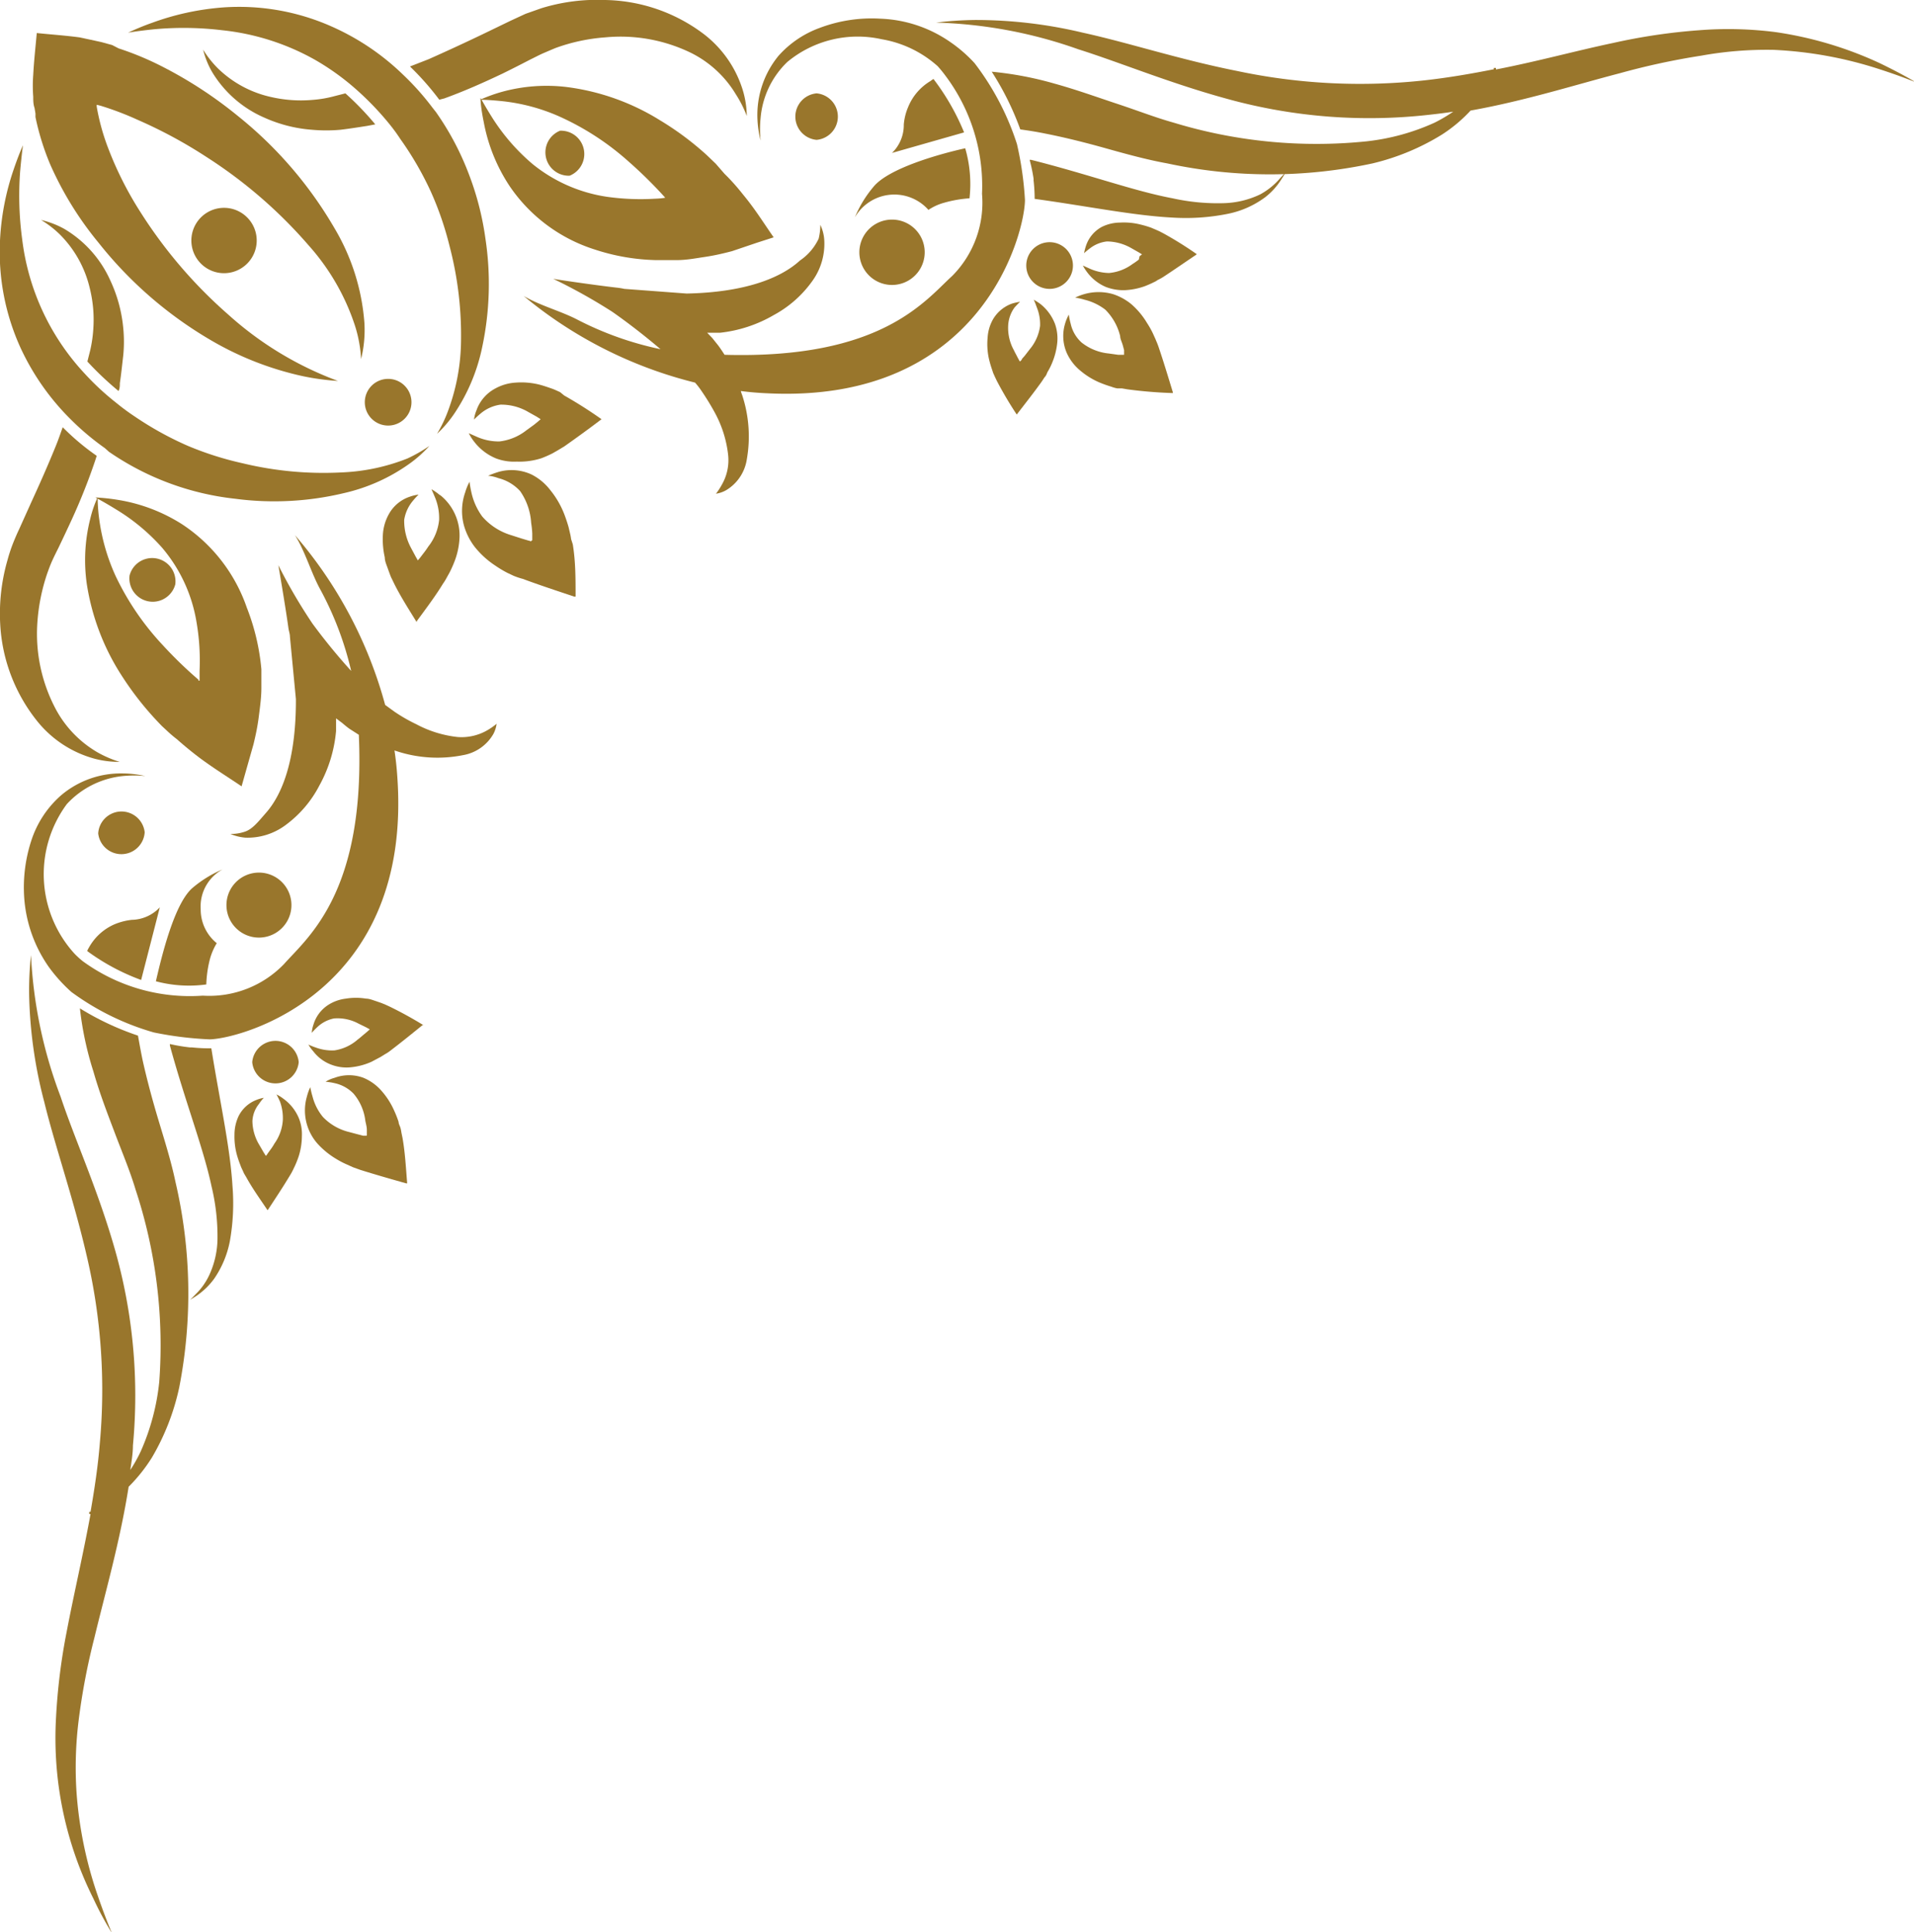 <svg xmlns="http://www.w3.org/2000/svg" viewBox="0 0 102.52 103.46"><defs><style>.cls-1{fill:#99762c;}</style></defs><title>Elemen 11</title><g id="Layer_2" data-name="Layer 2"><g id="Layer_1-2" data-name="Layer 1"><path class="cls-1" d="M17.91,12.21a21.58,21.58,0,0,0-5.17-6,22.66,22.66,0,0,0-4-2.62,16.05,16.05,0,0,0-2.39-1L6,2.41l-.59-.16C5,2.16,4.63,2.08,4.25,2c-.76-.1-1.49-.15-2.28-.23v0c-.07.78-.15,1.48-.19,2.24a7.69,7.69,0,0,0,0,1.17c0,.2,0,.4.07.6l.05.3,0,.19a13.65,13.65,0,0,0,.8,2.56A18,18,0,0,0,5.28,13a21.51,21.51,0,0,0,6,5.21,16.82,16.82,0,0,0,4.92,1.93,13,13,0,0,0,1.9.26,18.15,18.15,0,0,1-5.87-3.55,25.17,25.17,0,0,1-4.7-5.48A18.61,18.61,0,0,1,5.71,7.71a11.8,11.8,0,0,1-.53-2l0-.1h0l.2.05a16.26,16.26,0,0,1,2,.76,25.16,25.16,0,0,1,3.7,2,25.19,25.19,0,0,1,5.46,4.73A12.09,12.09,0,0,1,19,17.4a7.05,7.05,0,0,1,.34,1.83,6.46,6.46,0,0,0,.18-1.92A11.59,11.59,0,0,0,17.91,12.21Z"/><path class="cls-1" d="M20.79,20.29a1.25,1.25,0,0,0,0,2.5A1.25,1.25,0,0,0,20.79,20.29Z"/><path class="cls-1" d="M12,14.63a1.75,1.75,0,0,0,0-3.5A1.75,1.75,0,0,0,12,14.63Z"/><path class="cls-1" d="M30.59,28.87a2.5,2.5,0,0,0-.05-.28l-.09-.38c-.07-.24-.15-.48-.24-.71a4.8,4.8,0,0,0-.74-1.26,2.93,2.93,0,0,0-1-.83,2.55,2.55,0,0,0-1.76-.14,5,5,0,0,0-.57.21s.22,0,.57.13a2.35,2.35,0,0,1,1.15.69A3.32,3.32,0,0,1,28.45,28a5,5,0,0,1,.06.57l0,.31c0,.07,0,.05,0,.06h0a.05.05,0,0,1-.05,0s0,0,0,.05l-.22-.06-.3-.09-.56-.18a3.31,3.31,0,0,1-1.55-1,3.42,3.42,0,0,1-.58-1.29,5.71,5.71,0,0,1-.1-.57,2.79,2.79,0,0,0-.23.56,3,3,0,0,0-.08,1.74,3.39,3.39,0,0,0,.59,1.19,4.71,4.71,0,0,0,1.1,1,5.88,5.88,0,0,0,.65.39l.34.16A3.87,3.87,0,0,0,28,31c.86.32,1.8.63,2.76.95l.07,0c0-1,0-1.88-.15-2.8Z"/><path class="cls-1" d="M30,21l-.22-.1a2.85,2.85,0,0,0-.31-.12c-.2-.07-.41-.14-.61-.19a4,4,0,0,0-1.24-.1,2.57,2.57,0,0,0-1.1.32,2.11,2.11,0,0,0-1,1.17,1.8,1.8,0,0,0-.13.49s.12-.13.36-.33a2.08,2.08,0,0,1,1.06-.47,2.86,2.86,0,0,1,1.5.4l.43.24.22.14,0,0h0a0,0,0,0,1,0,0s0,0,0,0l-.15.13-.21.17-.4.29a2.85,2.85,0,0,1-1.45.6,2.89,2.89,0,0,1-1.19-.24l-.45-.2a2.52,2.52,0,0,0,.27.43,2.84,2.84,0,0,0,1.19.92,2.76,2.76,0,0,0,1.11.17A3.85,3.85,0,0,0,29,24.54a6.21,6.21,0,0,0,.59-.26l.28-.16.35-.21c.64-.45,1.33-.95,2-1.46l0,0a23.43,23.43,0,0,0-2-1.27Z"/><path class="cls-1" d="M23.53,26.49a2.64,2.64,0,0,0-.42-.29s.08.17.2.46a2.88,2.88,0,0,1,.21,1.19,2.74,2.74,0,0,1-.58,1.42,4.73,4.73,0,0,1-.28.39l-.16.21-.12.14s0,0,0,0a0,0,0,0,1,0,0h0s0,0,0,0l-.13-.23-.23-.43a3.05,3.05,0,0,1-.37-1.51,2.08,2.08,0,0,1,.45-1,3.9,3.9,0,0,1,.32-.35,2,2,0,0,0-.47.11,2,2,0,0,0-1.12.93,2.54,2.54,0,0,0-.32,1.08,4.39,4.39,0,0,0,.1,1.24c0,.21.1.41.17.62l.11.3a1.78,1.78,0,0,0,.1.23l.13.27c.35.7.77,1.35,1.2,2.05l0-.05c.49-.67,1-1.34,1.4-2a2.92,2.92,0,0,0,.21-.34l.15-.27a6,6,0,0,0,.26-.58,4,4,0,0,0,.27-1.22,2.77,2.77,0,0,0-1-2.32Z"/><path class="cls-1" d="M38.34,8.77l-.27-.26-.22-.21a15.88,15.88,0,0,0-2.5-1.86,12.42,12.42,0,0,0-5-1.78,9,9,0,0,0-3.47.26,8.44,8.44,0,0,0-1.16.42s.44,0,1.2.08a10.19,10.19,0,0,1,3,.8,14.42,14.42,0,0,1,3.76,2.44,23.81,23.81,0,0,1,1.9,1.87l.05.06h0v0a0,0,0,0,1,0,0h0v0s0,0,0,0a3.69,3.69,0,0,1-.52.05,12.91,12.91,0,0,1-2.59-.1,8.23,8.23,0,0,1-4-1.76,10.88,10.88,0,0,1-2.13-2.44c-.43-.68-.64-1.09-.65-1.09s0,.46.17,1.28A9.22,9.22,0,0,0,27.32,10a8.67,8.67,0,0,0,4.53,3.36,11.26,11.26,0,0,0,3.31.57c.32,0,.49,0,1.05,0s1-.09,1.54-.17,1-.19,1.46-.31L40.54,13l.9-.29c-.55-.79-1-1.52-1.63-2.28-.3-.38-.62-.75-1-1.12Z"/><path class="cls-1" d="M30.51,9.41A1.25,1.25,0,0,0,30,7,1.25,1.25,0,0,0,30.51,9.41Z"/><path class="cls-1" d="M43.74,5a1.25,1.25,0,0,0,0,2.49A1.25,1.25,0,0,0,43.74,5Z"/><path class="cls-1" d="M47.78,15.26a1.75,1.75,0,0,0,0-3.5A1.75,1.75,0,0,0,47.78,15.26Z"/><path class="cls-1" d="M54.9,10.71a17.78,17.78,0,0,0-.43-3A14.32,14.32,0,0,0,52.2,3.38a7.57,7.57,0,0,0-1.33-1.15A7,7,0,0,0,47.15,1a7.88,7.88,0,0,0-3.26.5A5.44,5.44,0,0,0,41.69,3a5,5,0,0,0-1.12,3.35,5.67,5.67,0,0,0,.17,1.18,5.85,5.85,0,0,1,0-1.21,4.71,4.71,0,0,1,1.43-3A5.9,5.9,0,0,1,47.22,2.1a6,6,0,0,1,3,1.44A6.14,6.14,0,0,1,50.6,4a9.82,9.82,0,0,1,2,6.38A5.56,5.56,0,0,1,51,14.78C49.55,16.1,47.22,19.24,38.81,19c-.11-.17-.22-.34-.34-.5l-.32-.4-.27-.28.68,0a7.26,7.26,0,0,0,2.89-.95,6.07,6.07,0,0,0,2.06-1.82,3.4,3.4,0,0,0,.64-2.2,2.22,2.22,0,0,0-.21-.81,3.21,3.21,0,0,1-.09.74,2.91,2.91,0,0,1-1,1.17c-1.09,1-3.08,1.71-6.07,1.77l-3.34-.25A3.65,3.65,0,0,0,33,15.4c-1.29-.15-3.38-.46-3.37-.47A30,30,0,0,1,32.8,16.7c.73.51,1.64,1.2,2.58,2a17.51,17.51,0,0,1-4.45-1.58c-.88-.46-2-.75-2.88-1.27a23,23,0,0,0,9.18,4.64,4.17,4.17,0,0,1,.36.47,12.89,12.89,0,0,1,.71,1.16A6.12,6.12,0,0,1,39,24.35a2.62,2.62,0,0,1-.31,1.56,3.87,3.87,0,0,1-.34.53,1.6,1.6,0,0,0,.53-.18A2.33,2.33,0,0,0,40,24.61a7.07,7.07,0,0,0-.25-3.46,1.72,1.72,0,0,1-.07-.21q.69.09,1.38.12C52.6,21.65,54.89,12.48,54.9,10.71Z"/><path class="cls-1" d="M65.9,5.34a28.55,28.55,0,0,0,10.62.81c.45-.05.88-.1,1.32-.17a8.41,8.41,0,0,1-1,.59,11.94,11.94,0,0,1-3.65,1,26.27,26.27,0,0,1-10.32-1c-1-.28-1.91-.64-3-1s-2.19-.76-3.38-1.09a18.49,18.49,0,0,0-3.37-.64,15.32,15.32,0,0,1,1.53,3.09c.44.06.88.13,1.32.22,1.12.22,2.22.5,3.29.8s2.2.61,3.26.8a26.08,26.08,0,0,0,11,0,12.59,12.59,0,0,0,3.71-1.54,7.89,7.89,0,0,0,1.54-1.29c2.91-.52,5.58-1.37,8-2a38.18,38.18,0,0,1,4.36-.94A19.75,19.75,0,0,1,95,2.67a21.42,21.42,0,0,1,5.56,1c1.28.41,2,.72,2,.71s-.64-.4-1.88-1a20.06,20.06,0,0,0-5.57-1.66A19.86,19.86,0,0,0,91,1.62a31.46,31.46,0,0,0-4.59.68c-2,.42-4.1,1-6.28,1.42l0-.08-.12,0,0,.07c-1.21.24-2.43.45-3.68.59a31.7,31.7,0,0,1-10.07-.5C63.18,3.19,60.43,2.28,58,1.75a24.69,24.69,0,0,0-5.75-.68,18.77,18.77,0,0,0-2.11.14,24.78,24.78,0,0,1,7.62,1.43C60.07,3.37,62.74,4.49,65.9,5.34Z"/><path class="cls-1" d="M67.5,10.41a4.8,4.8,0,0,1-1.94.47,11.18,11.18,0,0,1-2.75-.26c-2.08-.39-4.52-1.29-7.58-2.06h-.08a8.87,8.87,0,0,1,.21,1v0a.28.28,0,0,1,0,.09,9,9,0,0,1,.06,1v0c2.77.38,5.26.89,7.35,1a11.38,11.38,0,0,0,3-.2,5,5,0,0,0,2-.89,3.65,3.65,0,0,0,.89-1,2.68,2.68,0,0,0,.22-.38,3.21,3.21,0,0,1-.29.34A3.8,3.8,0,0,1,67.5,10.41Z"/><path class="cls-1" d="M46.79,10a6.19,6.19,0,0,0-1,1.64,2.44,2.44,0,0,1,3.94-.4,2.88,2.88,0,0,1,.83-.38,6.53,6.53,0,0,1,1.37-.24,6.86,6.86,0,0,0-.23-2.68C50.35,8.24,47.61,9,46.79,10Z"/><path class="cls-1" d="M49.84,4.34a2.88,2.88,0,0,0-1.2,1.4,3,3,0,0,0-.23.93,2.08,2.08,0,0,1-.63,1.52l3.86-1.1A12.52,12.52,0,0,0,50,4.23,1.18,1.18,0,0,0,49.84,4.34Z"/><path class="cls-1" d="M60.21,19s0,0-.05,0l-.27,0-.5-.07a2.77,2.77,0,0,1-1.46-.59,1.91,1.91,0,0,1-.58-1,3.56,3.56,0,0,1-.1-.49,2.26,2.26,0,0,0-.2.48,2.28,2.28,0,0,0,.08,1.55,2.62,2.62,0,0,0,.69.93,4.08,4.08,0,0,0,1.09.68,6.5,6.5,0,0,0,.62.22,1.68,1.68,0,0,0,.32.09l.25,0,.29.05a24.12,24.12,0,0,0,2.43.2V21c-.26-.85-.51-1.68-.77-2.44-.08-.23-.11-.27-.15-.38l-.14-.31a4.59,4.59,0,0,0-.32-.57,4.15,4.15,0,0,0-.83-1,3,3,0,0,0-1-.55,2.79,2.79,0,0,0-1.53,0,2.69,2.69,0,0,0-.49.19,3.2,3.2,0,0,1,.5.11,3,3,0,0,1,1.11.53A3,3,0,0,1,60,18c0,.15.09.31.14.49l.07.26,0,.19s0,0,0,0a0,0,0,0,1,0,.05Z"/><path class="cls-1" d="M54.34,16.47c.18-.2.3-.31.3-.31a3.26,3.26,0,0,0-.44.1,1.94,1.94,0,0,0-1,.82,2.26,2.26,0,0,0-.3,1,3.65,3.65,0,0,0,.06,1.09,5.44,5.44,0,0,0,.15.54l.09.27.09.2.11.23a20.5,20.5,0,0,0,1.06,1.79l0,0c.46-.6.92-1.18,1.32-1.74.12-.17.13-.21.2-.29s.09-.17.13-.25a3.33,3.33,0,0,0,.25-.5,3.74,3.74,0,0,0,.27-1.07,2.36,2.36,0,0,0-.12-1,2.51,2.51,0,0,0-.77-1.06,3.15,3.15,0,0,0-.37-.24s.07.14.16.4a2.4,2.4,0,0,1,.18,1,2.44,2.44,0,0,1-.55,1.25l-.27.35-.15.17c0,.06-.13.16-.12.13a0,0,0,0,1,0,0s0,0,0,0h0l0,0-.11-.2c-.07-.14-.14-.26-.2-.39a2.47,2.47,0,0,1-.31-1.31A1.8,1.8,0,0,1,54.34,16.47Z"/><path class="cls-1" d="M64.1,13.61a19.64,19.64,0,0,0-1.76-1.1l-.23-.12-.2-.09-.26-.11a5.52,5.52,0,0,0-.54-.16A3.64,3.64,0,0,0,60,11.92a2.22,2.22,0,0,0-1,.24,1.79,1.79,0,0,0-.83,1c-.09.27-.1.41-.11.41s.11-.11.32-.27a1.82,1.82,0,0,1,.91-.37,2.68,2.68,0,0,1,1.31.36l.37.21.2.12,0,0h0a0,0,0,0,1,0,0s0,0,0,0l-.13.1L61,13.9a3.53,3.53,0,0,1-.34.24,2.48,2.48,0,0,1-1.26.48,2.67,2.67,0,0,1-1-.22l-.4-.18a2.84,2.84,0,0,0,.24.37,2.44,2.44,0,0,0,1,.78,2.63,2.63,0,0,0,1,.17,3.69,3.69,0,0,0,1.07-.21,5.44,5.44,0,0,0,.5-.22A.9.9,0,0,0,62,15a2.82,2.82,0,0,0,.31-.17c.55-.36,1.14-.77,1.75-1.18Z"/><path class="cls-1" d="M56.22,15.47a1.25,1.25,0,0,0,0-2.5A1.25,1.25,0,0,0,56.22,15.47Z"/><path class="cls-1" d="M11.91,1.62a12.86,12.86,0,0,1,4.94,1.57,13.29,13.29,0,0,1,2.23,1.6,15.73,15.73,0,0,1,1.61,1.65c.26.31.51.63.75,1a17.28,17.28,0,0,1,1.64,2.83,17,17,0,0,1,1,2.91,18.83,18.83,0,0,1,.61,5.28A11,11,0,0,1,24,22a7.22,7.22,0,0,1-.59,1.23,6.26,6.26,0,0,0,.91-1.06,10,10,0,0,0,1.51-3.59A16.23,16.23,0,0,0,26,12.77a15.47,15.47,0,0,0-.87-3.4A15,15,0,0,0,23.35,6l-.19-.24A14.17,14.17,0,0,0,21.59,4a13.11,13.11,0,0,0-3.87-2.6,12.2,12.2,0,0,0-5.8-1,14.11,14.11,0,0,0-3.77.82,13.66,13.66,0,0,0-1.29.53s.49-.09,1.37-.18A17.22,17.22,0,0,1,11.91,1.62Z"/><path class="cls-1" d="M23.8,5.27c1.05-.38,2.09-.84,3.12-1.33.51-.25,1-.5,1.5-.76.27-.13.47-.24.68-.33s.44-.19.66-.28A9.84,9.84,0,0,1,32.43,2a8.62,8.62,0,0,1,4.6.84,5.84,5.84,0,0,1,2.39,2.22A6.11,6.11,0,0,1,40,6.21a5,5,0,0,0-.19-1.3,6,6,0,0,0-2.08-3.06A9,9,0,0,0,32.4,0,10.15,10.15,0,0,0,29,.44l-.85.3-.8.37-1.49.72c-1,.48-2,.94-2.9,1.34l-1,.39a14.91,14.91,0,0,1,1.57,1.78Z"/><path class="cls-1" d="M18.5,5l-.59.15a6.2,6.2,0,0,1-1.18.2,7.11,7.11,0,0,1-2.19-.15,5.9,5.9,0,0,1-2.87-1.54,5.47,5.47,0,0,1-.79-1,4.57,4.57,0,0,0,.49,1.21,6.09,6.09,0,0,0,2.79,2.43,7.58,7.58,0,0,0,2.56.65,8.54,8.54,0,0,0,1.51,0c.5-.06.94-.13,1.45-.21l.42-.08A15.56,15.56,0,0,0,18.5,5Z"/><path class="cls-1" d="M8.93,39.12l-.27-.25-.21-.22A16.64,16.64,0,0,1,6.53,36.2a12.55,12.55,0,0,1-1.88-4.92,9,9,0,0,1,.18-3.48,6.18,6.18,0,0,1,.4-1.17,8.88,8.88,0,0,0,.09,1.21,10.67,10.67,0,0,0,.87,3,14.49,14.49,0,0,0,2.53,3.71,22.54,22.54,0,0,0,1.91,1.85l0,.05h.06v0h0s0-.32,0-.52a12.06,12.06,0,0,0-.16-2.59,8.2,8.2,0,0,0-1.84-4,10.68,10.68,0,0,0-2.49-2.07c-.68-.42-1.1-.63-1.09-.63a10.78,10.78,0,0,1,1.27.14,9.06,9.06,0,0,1,3.38,1.3,8.76,8.76,0,0,1,3.46,4.46A11.93,11.93,0,0,1,14,35.84c0,.31,0,.49,0,1s-.07,1-.14,1.55-.17,1-.28,1.46l-.38,1.34-.26.92c-.8-.54-1.55-1-2.32-1.58-.38-.29-.77-.61-1.14-.94A6.51,6.51,0,0,1,8.93,39.12Z"/><path class="cls-1" d="M9.39,31.29a1.25,1.25,0,0,1-2.45-.47A1.25,1.25,0,0,1,9.39,31.29Z"/><path class="cls-1" d="M5.26,44.63a1.25,1.25,0,0,1,2.49-.06A1.25,1.25,0,0,1,5.26,44.63Z"/><path class="cls-1" d="M15.61,48.43a1.74,1.74,0,0,1-3.48.08A1.74,1.74,0,0,1,15.61,48.43Z"/><path class="cls-1" d="M11.24,55.66a18.82,18.82,0,0,1-3-.37,13.91,13.91,0,0,1-4.42-2.17,8.51,8.51,0,0,1-1.18-1.3,7.34,7.34,0,0,1-1.34-3.7,8.07,8.07,0,0,1,.43-3.26,5.46,5.46,0,0,1,1.52-2.25A4.94,4.94,0,0,1,6.6,41.42a5.47,5.47,0,0,1,1.18.14,6.07,6.07,0,0,0-1.2,0,4.73,4.73,0,0,0-3,1.5,6.32,6.32,0,0,0,.4,8,4.58,4.58,0,0,0,.46.42,9.74,9.74,0,0,0,6.42,1.84,5.56,5.56,0,0,0,4.36-1.7c1.29-1.45,4.37-3.86,4-12.27l-.5-.32c-.14-.1-.27-.21-.4-.32L18,38.47c0,.22,0,.45,0,.68a7.35,7.35,0,0,1-.89,2.91,6.12,6.12,0,0,1-1.78,2.1,3.41,3.41,0,0,1-2.18.7,2.63,2.63,0,0,1-.81-.2,2.31,2.31,0,0,0,.74-.11c.42-.12.74-.53,1.15-1,1-1.12,1.63-3.12,1.62-6.11l-.32-3.34c0-.16-.06-.31-.08-.46-.18-1.29-.54-3.37-.54-3.37a28.59,28.59,0,0,0,1.83,3.13,31.67,31.67,0,0,0,2.07,2.53,17.37,17.37,0,0,0-1.68-4.41c-.47-.87-.79-2-1.33-2.86a23.15,23.15,0,0,1,4.83,9.09l.48.35a8.77,8.77,0,0,0,1.18.68,6.08,6.08,0,0,0,2.23.69,2.76,2.76,0,0,0,1.56-.35,3.59,3.59,0,0,0,.52-.36,1.62,1.62,0,0,1-.17.54,2.33,2.33,0,0,1-1.63,1.14,7,7,0,0,1-3.45-.18l-.22-.07c.07.47.12.93.15,1.39C22.11,53.11,13,55.61,11.24,55.66Z"/><path class="cls-1" d="M6.12,66.79a28.57,28.57,0,0,1,1,10.62c0,.44-.08.88-.14,1.31a7.81,7.81,0,0,0,.56-1A12.21,12.21,0,0,0,8.53,74,26.6,26.6,0,0,0,7.26,63.7c-.3-1-.68-1.89-1.1-3S5.34,58.56,5,57.37A17.32,17.32,0,0,1,4.28,54a14.92,14.92,0,0,0,3.11,1.46c.08.44.16.89.25,1.32.25,1.12.55,2.22.87,3.28s.67,2.18.89,3.24a26.27,26.27,0,0,1,.2,11,12.6,12.6,0,0,1-1.46,3.75,8.79,8.79,0,0,1-1.25,1.57c-.46,2.92-1.24,5.62-1.83,8.07a35.65,35.65,0,0,0-.84,4.38A20.39,20.39,0,0,0,4.1,96a21.63,21.63,0,0,0,1.14,5.53c.44,1.28.76,2,.76,2a17.62,17.62,0,0,1-1-1.86A19.19,19.19,0,0,1,3,92a32.56,32.56,0,0,1,.57-4.61c.38-2,.88-4.12,1.28-6.31l-.07,0s0-.08,0-.12l.07,0c.21-1.21.4-2.45.5-3.71a31.41,31.41,0,0,0-.72-10.06c-.71-3.06-1.68-5.8-2.26-8.18a24.4,24.4,0,0,1-.81-5.75,17.54,17.54,0,0,1,.1-2.11,24.64,24.64,0,0,0,1.59,7.59C4,61,5.21,63.64,6.12,66.79Z"/><path class="cls-1" d="M11.21,68.28a4.76,4.76,0,0,0,.44-2,11.45,11.45,0,0,0-.32-2.75c-.44-2.07-1.4-4.5-2.23-7.54l0-.08a9.38,9.38,0,0,0,1.06.18h.11a9,9,0,0,0,1.05.05h0c.44,2.77,1,5.24,1.13,7.34a11.56,11.56,0,0,1-.14,3,5.33,5.33,0,0,1-.84,2,3.82,3.82,0,0,1-.94.91c-.24.16-.38.23-.37.23s.12-.1.32-.31A3.51,3.51,0,0,0,11.21,68.28Z"/><path class="cls-1" d="M10.3,47.56a6.2,6.2,0,0,1,1.62-1,2.26,2.26,0,0,0-1.17,2.13,2.32,2.32,0,0,0,.86,1.82,3.3,3.3,0,0,0-.36.83,6.12,6.12,0,0,0-.2,1.38,6.86,6.86,0,0,1-2.7-.17C8.67,51.16,9.34,48.4,10.3,47.56Z"/><path class="cls-1" d="M4.76,50.75A2.87,2.87,0,0,1,6.13,49.5a3.35,3.35,0,0,1,.93-.24,2.11,2.11,0,0,0,1.5-.67l-1,3.89a11.64,11.64,0,0,1-2.89-1.55A1,1,0,0,1,4.76,50.75Z"/><path class="cls-1" d="M19.65,60.79s0,0,0,0l0-.27c0-.17-.05-.34-.08-.49a2.75,2.75,0,0,0-.63-1.46,2,2,0,0,0-1-.56,3.31,3.31,0,0,0-.5-.08,1.72,1.72,0,0,1,.48-.21,2.22,2.22,0,0,1,1.55,0,2.62,2.62,0,0,1,.95.68,4.09,4.09,0,0,1,.69,1.07,5.53,5.53,0,0,1,.24.61c0,.11.07.21.1.32a1.79,1.79,0,0,1,.05.25l.06.29c.14.79.18,1.59.25,2.43h-.06c-.85-.24-1.69-.48-2.45-.72l-.39-.14-.31-.14a4.56,4.56,0,0,1-.58-.3,4.38,4.38,0,0,1-1-.81,2.68,2.68,0,0,1-.58-2.54,2.68,2.68,0,0,1,.18-.5,4.53,4.53,0,0,0,.12.5,2.8,2.8,0,0,0,.56,1.1,2.88,2.88,0,0,0,1.39.8l.49.13.27.07.19,0a0,0,0,0,0,0,0,0,0,0,0,0,0,0Z"/><path class="cls-1" d="M17,55a4.13,4.13,0,0,0-.3.31,1.61,1.61,0,0,1,.09-.44,1.9,1.9,0,0,1,.8-1.06,2.24,2.24,0,0,1,.93-.33,3.34,3.34,0,0,1,1.09,0c.18,0,.36.08.55.14l.26.09.2.08.24.11a20.8,20.8,0,0,1,1.82,1l-.05,0c-.58.47-1.16.94-1.7,1.35a1.85,1.85,0,0,1-.3.2l-.24.15-.49.26a3.5,3.5,0,0,1-1.06.29,2.26,2.26,0,0,1-1-.1,2.17,2.17,0,0,1-1.06-.75,2,2,0,0,1-.26-.36,3.67,3.67,0,0,0,.4.16,2.49,2.49,0,0,0,1,.15,2.44,2.44,0,0,0,1.24-.58c.11-.08.22-.18.34-.28l.18-.15c.05-.05.15-.13.12-.12a0,0,0,0,0,0,0,0,0,0,0,0,0,0h0l0,0-.2-.11-.39-.19a2.37,2.37,0,0,0-1.32-.28A1.82,1.82,0,0,0,17,55Z"/><path class="cls-1" d="M14.33,64.81c-.4-.6-.8-1.15-1.13-1.75l-.13-.22-.09-.2a2,2,0,0,1-.11-.26,5.52,5.52,0,0,1-.18-.53,3.67,3.67,0,0,1-.13-1.08,2.33,2.33,0,0,1,.22-1,1.78,1.78,0,0,1,.94-.86,2,2,0,0,1,.41-.12,2.49,2.49,0,0,0-.26.33,1.58,1.58,0,0,0-.35.92,2.53,2.53,0,0,0,.38,1.29l.22.38.12.19s0,0,0,0h0a0,0,0,0,0,0,0,0,0,0,0,0,0,0s.07-.07.1-.13l.13-.18a3,3,0,0,0,.23-.35,2.42,2.42,0,0,0,.45-1.27A2.6,2.6,0,0,0,15,59c-.11-.25-.19-.39-.19-.39a2.1,2.1,0,0,1,.37.23,2.44,2.44,0,0,1,.81,1,2.27,2.27,0,0,1,.18,1A3.64,3.64,0,0,1,16,61.92a5.38,5.38,0,0,1-.2.51l-.12.25a3,3,0,0,1-.17.3c-.34.57-.74,1.17-1.14,1.78Z"/><path class="cls-1" d="M16,56.88a1.25,1.25,0,0,1-2.49,0A1.25,1.25,0,0,1,16,56.88Z"/><path class="cls-1" d="M1.19,12.83A12.79,12.79,0,0,0,4.53,20a14,14,0,0,0,1.68,1.56,12,12,0,0,0,1,.74,17.55,17.55,0,0,0,2.86,1.58,17.14,17.14,0,0,0,2.93.93,18.5,18.5,0,0,0,5.29.49,10.7,10.7,0,0,0,3.54-.75A8,8,0,0,0,23,23.88a6.59,6.59,0,0,1-1.05.94,9.73,9.73,0,0,1-3.54,1.59,16,16,0,0,1-5.81.3,14.72,14.72,0,0,1-6.77-2.52L5.62,24A14,14,0,0,1,3.8,22.47a13.18,13.18,0,0,1-2.68-3.8A12.38,12.38,0,0,1,0,12.88a13.75,13.75,0,0,1,.73-3.8c.29-.85.5-1.3.5-1.3s-.07.49-.15,1.38A17.4,17.4,0,0,0,1.19,12.83Z"/><path class="cls-1" d="M5.1,24.66a32.21,32.21,0,0,1-1.25,3.15q-.36.78-.72,1.53c-.13.26-.23.46-.33.68s-.18.44-.26.66A10.32,10.32,0,0,0,2,33.37,8.59,8.59,0,0,0,3,38,5.9,5.9,0,0,0,5.24,40.3a6,6,0,0,0,1.17.5,5.13,5.13,0,0,1-1.31-.16,5.93,5.93,0,0,1-3.09-2,9.06,9.06,0,0,1-2-5.24A10.34,10.34,0,0,1,.4,30a8.63,8.63,0,0,1,.28-.86c.11-.28.24-.58.35-.81l.68-1.51c.46-1,.9-2,1.28-2.94.14-.34.25-.67.37-1a12.82,12.82,0,0,0,1.82,1.53Z"/><path class="cls-1" d="M4.68,19.36l.15-.59A7.11,7.11,0,0,0,5,17.58a7,7,0,0,0-.2-2.18,6,6,0,0,0-1.6-2.85,5.46,5.46,0,0,0-1-.77,4.79,4.79,0,0,1,1.23.47A6.1,6.1,0,0,1,5.9,15a7.69,7.69,0,0,1,.7,2.55,7.5,7.5,0,0,1,0,1.5c-.06.51-.11,1-.18,1.47,0,.13,0,.28-.07.42A16.83,16.83,0,0,1,4.68,19.36Z"/></g></g></svg>